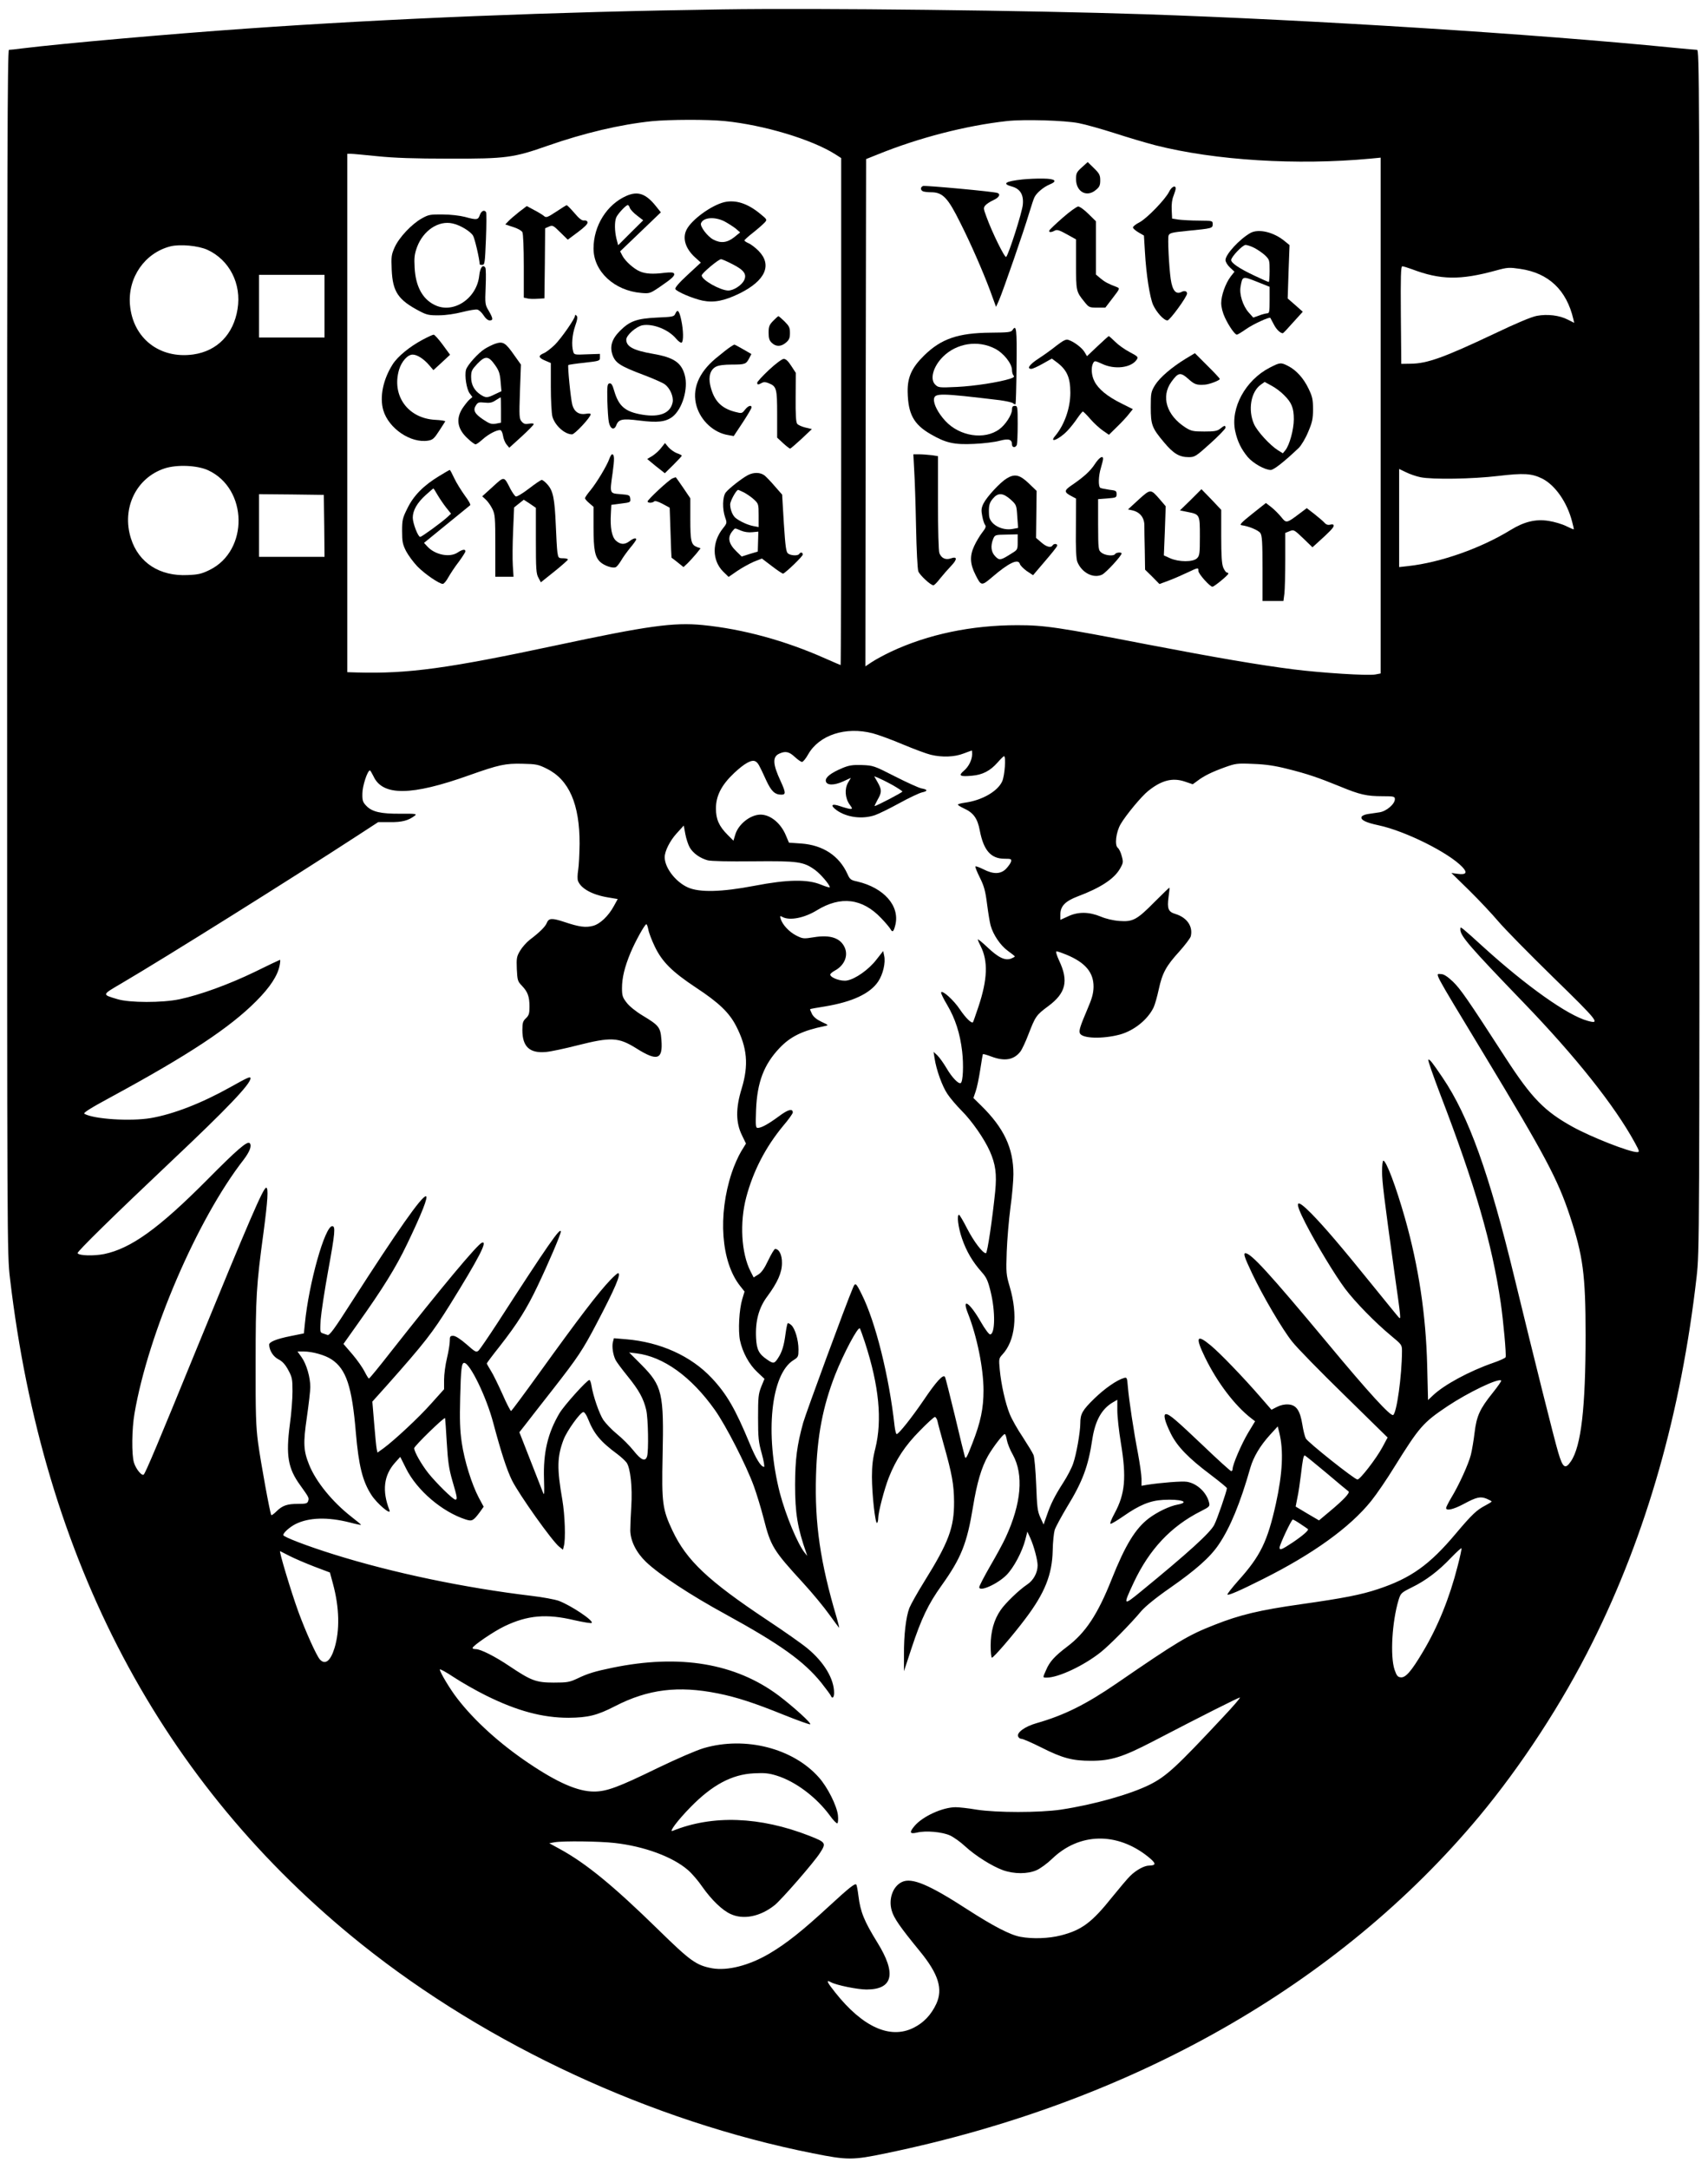 <?xml version="1.0" standalone="no"?>
<!DOCTYPE svg PUBLIC "-//W3C//DTD SVG 20010904//EN"
 "http://www.w3.org/TR/2001/REC-SVG-20010904/DTD/svg10.dtd">
<svg version="1.0" xmlns="http://www.w3.org/2000/svg"
 width="1200pt" height="1523pt" viewBox="0 0 1200 1523"
 preserveAspectRatio="xMidYMid meet">
<g transform="translate(0,1523) scale(0.1,-0.1)"
fill="#000000" stroke="none">
<path d="M5075 15164 c-1183 -17 -2338 -64 -3345 -135 -531 -37 -1290 -104
-1575 -139 -44 -6 -85 -10 -92 -10 -11 0 -13 -806 -13 -4227 0 -4158 0 -4231
20 -4398 232 -1979 1062 -3550 2470 -4677 888 -710 2038 -1243 3170 -1468 244
-49 280 -49 515 0 1727 357 3179 1181 4167 2365 297 357 584 796 795 1220 381
762 625 1621 733 2570 20 178 20 222 20 4398 0 4009 -1 4217 -17 4217 -10 0
-85 7 -168 15 -976 97 -2530 195 -3715 235 -810 27 -2277 44 -2965 34z m16
-784 c278 -28 612 -129 777 -233 l42 -27 0 -1780 c0 -979 -2 -1780 -4 -1780
-2 0 -50 21 -107 46 -283 126 -580 207 -862 235 -205 20 -389 -6 -1022 -141
-769 -164 -1045 -202 -1407 -192 l-68 2 0 1820 0 1820 25 0 c14 0 98 -8 187
-17 118 -12 257 -17 503 -17 401 -1 452 6 694 91 255 89 509 149 731 172 123
12 391 13 511 1z m2489 -15 c47 -9 160 -41 251 -70 92 -30 221 -68 286 -85
421 -107 997 -142 1511 -94 l72 7 0 -1811 0 -1811 -37 -7 c-51 -10 -380 11
-578 36 -242 31 -535 81 -1026 175 -625 121 -721 135 -911 135 -323 0 -627
-64 -886 -185 -51 -24 -113 -58 -137 -74 l-45 -30 2 1781 3 1781 85 34 c287
116 616 201 905 233 118 13 405 5 505 -15z m-6123 -889 c155 -71 241 -239 212
-416 -28 -177 -143 -295 -311 -319 -237 -33 -425 114 -445 349 -16 191 104
364 284 410 69 17 195 5 260 -24z m8462 -136 c200 -76 339 -79 593 -9 80 22
92 22 168 11 200 -29 326 -148 374 -353 l6 -26 -46 23 c-58 30 -143 40 -217
26 -38 -7 -145 -52 -302 -127 -351 -166 -468 -208 -584 -209 l-66 -1 -3 343
c-2 270 0 342 10 342 7 0 37 -9 67 -20z m-7639 -260 l0 -220 -230 0 -230 0 0
220 0 220 230 0 230 0 0 -220z m-818 -1152 c280 -129 287 -564 11 -700 -55
-27 -80 -33 -153 -36 -198 -10 -346 86 -400 257 -67 211 36 426 237 492 87 28
228 22 305 -13z m8518 -49 c83 -17 363 -13 547 9 178 21 234 18 309 -19 90
-46 174 -165 209 -301 8 -29 13 -53 12 -55 -2 -1 -26 9 -54 23 -28 14 -83 30
-121 36 -92 15 -173 -5 -268 -63 -210 -129 -493 -229 -721 -254 l-63 -7 0 344
0 345 48 -23 c26 -13 72 -29 102 -35z m-7702 -341 l2 -218 -230 0 -230 0 0
220 0 220 228 -2 227 -3 3 -217z m3853 -1457 c41 -11 137 -46 214 -79 77 -32
165 -65 195 -72 79 -19 166 -16 230 9 30 11 56 21 58 21 1 0 2 -11 2 -25 0
-40 -24 -89 -59 -118 -40 -34 -26 -42 58 -34 73 6 128 34 179 92 22 25 42 45
46 45 15 0 5 -137 -13 -177 -32 -70 -142 -133 -260 -149 -28 -4 -51 -10 -51
-14 0 -4 18 -15 39 -25 70 -31 99 -71 115 -158 27 -139 78 -197 174 -197 46 0
50 -2 45 -21 -3 -11 -19 -33 -35 -50 -38 -38 -89 -39 -159 -3 -28 14 -53 23
-56 20 -3 -3 11 -38 31 -78 30 -60 39 -93 51 -187 8 -62 19 -129 25 -150 18
-65 69 -140 120 -177 28 -20 50 -38 50 -40 0 -3 -12 -9 -26 -15 -42 -16 -89 6
-165 78 -38 36 -69 61 -69 56 0 -5 9 -26 20 -47 53 -105 48 -234 -15 -423 -20
-59 -37 -109 -39 -111 -11 -10 -52 31 -92 90 -43 65 -125 139 -132 119 -2 -5
17 -45 43 -88 57 -97 90 -199 105 -327 11 -95 6 -211 -10 -221 -15 -9 -61 38
-99 103 -22 37 -51 78 -66 92 l-26 24 7 -44 c12 -82 54 -198 90 -251 19 -29
64 -82 100 -118 73 -73 159 -197 198 -284 41 -93 50 -160 38 -284 -20 -195
-55 -433 -65 -433 -23 0 -85 82 -132 173 -27 53 -53 97 -57 97 -17 0 -6 -90
21 -167 31 -90 74 -163 137 -234 35 -39 45 -61 64 -139 34 -138 32 -300 -4
-300 -8 0 -37 39 -65 88 -78 136 -136 175 -91 61 64 -162 110 -388 110 -542 0
-126 -20 -223 -78 -371 -38 -99 -47 -115 -53 -95 -4 13 -36 142 -70 287 -35
144 -66 268 -70 274 -13 20 -62 -34 -149 -163 -83 -122 -176 -239 -190 -239
-5 0 -11 26 -15 58 -38 346 -134 732 -231 924 -40 81 -45 84 -61 46 -49 -114
-330 -878 -350 -948 -44 -160 -56 -256 -57 -435 0 -200 17 -304 79 -480 l7
-20 -17 20 c-50 61 -134 263 -176 422 -106 415 -63 835 97 933 32 20 34 25 34
74 0 66 -24 147 -50 171 -11 10 -23 16 -26 13 -3 -3 -10 -37 -15 -74 -11 -84
-25 -129 -53 -171 -25 -39 -33 -40 -76 -10 -58 39 -74 70 -78 152 -6 118 19
212 79 292 71 96 103 166 103 234 1 57 -20 99 -48 99 -6 0 -28 -37 -49 -81
-27 -57 -47 -85 -70 -99 l-32 -20 -22 43 c-65 128 -77 342 -30 520 49 184 135
351 259 501 38 44 68 87 68 94 0 30 -33 22 -97 -26 -76 -56 -124 -82 -149 -82
-15 0 -16 13 -12 128 8 193 55 317 165 433 77 81 161 122 317 154 29 6 29 6
-22 30 -34 16 -56 34 -67 55 -9 18 -15 33 -13 34 2 2 48 10 104 19 193 32 317
90 374 175 34 51 53 132 42 181 l-7 33 -48 -61 c-54 -70 -148 -136 -207 -146
-40 -7 -110 17 -117 40 -2 6 13 19 33 30 65 35 94 101 70 159 -29 69 -101 94
-217 75 -74 -12 -79 -11 -125 12 -49 25 -97 76 -109 117 -6 21 -5 23 13 13 50
-27 153 -7 241 47 168 103 320 84 452 -55 31 -32 60 -67 66 -78 14 -25 22 -17
34 32 31 133 -81 259 -267 303 -47 10 -53 15 -70 53 -58 128 -172 203 -325
214 l-86 6 -22 52 c-36 86 -109 145 -178 145 -72 -1 -155 -67 -177 -140 l-13
-43 -41 41 c-60 60 -82 109 -82 185 0 89 39 165 128 249 76 71 125 97 151 81
17 -11 23 -20 75 -134 35 -75 60 -99 106 -99 32 0 31 15 -5 94 -56 120 -59
172 -10 194 43 20 70 14 109 -23 21 -19 43 -35 51 -35 7 0 27 24 43 53 77 136
263 197 453 148z m-2289 -249 c156 -77 231 -249 230 -527 -1 -71 -5 -155 -10
-185 -5 -30 -6 -64 -1 -76 20 -53 100 -97 208 -115 l71 -12 -27 -49 c-38 -70
-97 -126 -146 -139 -52 -14 -98 -8 -202 27 -88 29 -110 28 -124 -8 -10 -25
-50 -65 -119 -117 -23 -18 -54 -53 -68 -77 -24 -40 -26 -52 -23 -129 4 -79 6
-86 36 -117 41 -43 53 -76 53 -147 0 -48 -4 -61 -25 -81 -21 -20 -25 -32 -25
-83 0 -117 51 -164 165 -154 34 3 134 24 223 47 235 59 287 57 412 -21 149
-94 188 -80 177 59 -7 89 -16 101 -134 172 -45 27 -92 65 -110 89 -29 37 -33
50 -33 103 0 71 18 147 60 248 33 79 100 200 111 200 4 0 10 -17 14 -37 3 -21
24 -75 45 -119 52 -108 121 -177 290 -289 161 -106 233 -175 282 -270 78 -152
89 -273 39 -438 -43 -139 -42 -240 2 -329 l28 -58 -35 -57 c-19 -32 -49 -99
-65 -148 -99 -299 -75 -626 59 -795 l31 -39 -16 -53 c-22 -73 -30 -220 -16
-290 18 -84 64 -169 122 -223 l50 -47 -23 -56 c-20 -51 -22 -74 -22 -217 0
-140 3 -171 26 -252 14 -51 21 -93 16 -93 -22 0 -57 56 -102 166 -100 241
-160 345 -266 458 -146 155 -361 252 -602 272 l-85 7 -7 -27 c-8 -32 1 -90 19
-126 7 -14 45 -65 84 -113 81 -100 112 -157 131 -237 14 -58 18 -289 6 -327
-13 -39 -42 -26 -95 41 -28 35 -81 88 -117 117 -36 29 -78 74 -95 98 -29 44
-72 168 -84 244 -3 20 -10 37 -14 37 -17 0 -177 -178 -210 -233 -83 -140 -115
-278 -109 -463 3 -107 2 -120 -8 -92 -7 18 -47 120 -89 227 l-76 194 44 56
c24 31 110 142 192 246 175 224 209 275 306 460 131 249 176 355 151 355 -4 0
-28 -21 -53 -47 -87 -91 -219 -264 -503 -658 -103 -143 -191 -261 -195 -263
-4 -1 -32 52 -61 119 -30 66 -66 141 -82 165 -15 25 -28 47 -28 50 0 3 41 58
92 122 125 160 189 262 265 422 76 159 163 363 163 381 0 38 -91 -93 -447
-644 -62 -95 -121 -181 -130 -190 -17 -15 -23 -12 -86 44 -43 37 -77 59 -93
59 -21 0 -24 -4 -24 -37 0 -21 -9 -75 -20 -121 -11 -46 -20 -113 -20 -150 l0
-67 -88 -98 c-88 -100 -263 -262 -338 -317 l-42 -30 -5 23 c-3 12 -11 92 -18
179 l-13 156 105 117 c262 295 317 366 440 563 203 327 268 452 225 436 -32
-12 -284 -314 -640 -766 -81 -104 -150 -188 -154 -188 -4 1 -17 22 -30 48 -13
26 -51 81 -86 122 l-63 73 100 141 c176 247 268 395 347 560 104 216 151 336
132 336 -30 0 -197 -237 -522 -743 -120 -188 -156 -237 -169 -231 -9 3 -25 9
-35 12 -17 5 -18 13 -13 96 4 50 27 203 52 340 50 274 53 316 29 316 -51 0
-164 -399 -192 -684 l-7 -69 -94 -19 c-100 -20 -151 -41 -150 -61 2 -42 29
-83 65 -102 28 -14 48 -36 69 -75 27 -50 30 -63 30 -150 0 -52 -8 -158 -19
-235 -28 -215 -13 -306 73 -424 63 -88 63 -89 56 -111 -5 -17 -15 -20 -70 -20
-77 0 -110 -11 -152 -52 -18 -18 -35 -30 -37 -27 -8 8 -74 368 -93 509 -15
114 -18 203 -17 565 0 457 5 540 55 908 30 227 36 317 19 317 -20 0 -118 -227
-489 -1132 -268 -656 -357 -867 -371 -882 -13 -13 -55 38 -69 84 -17 56 -15
237 4 345 96 561 441 1364 767 1782 43 57 59 99 42 116 -17 16 -87 -44 -299
-258 -339 -341 -535 -482 -724 -521 -72 -14 -175 -12 -186 6 -6 9 247 257 665
652 383 361 550 536 550 576 0 15 -17 8 -140 -61 -202 -113 -399 -190 -560
-218 -142 -24 -400 -8 -467 30 -11 6 41 39 193 121 540 293 828 483 1014 670
98 98 152 181 165 253 4 20 5 37 2 37 -2 0 -83 -38 -178 -85 -180 -87 -382
-161 -529 -192 -119 -25 -351 -25 -435 1 -110 33 -111 29 27 110 320 188 1198
738 1659 1038 l146 95 84 0 c83 -1 128 11 173 45 17 13 6 15 -100 14 -139 -1
-200 13 -241 56 -24 25 -28 37 -27 86 0 53 36 162 53 162 3 0 14 -19 25 -41
64 -140 266 -138 672 7 209 74 255 84 374 81 97 -2 112 -5 172 -35z m5203 -1
c141 -35 219 -62 371 -124 138 -57 186 -68 297 -68 81 0 87 -2 87 -21 0 -34
-60 -85 -108 -92 -23 -3 -60 -9 -81 -12 -22 -3 -42 -12 -45 -20 -8 -21 29 -40
119 -59 188 -40 493 -192 589 -293 38 -40 27 -56 -32 -48 l-45 6 125 -122 c69
-68 161 -166 205 -218 44 -52 219 -230 387 -394 315 -307 333 -330 240 -304
-140 38 -430 244 -733 519 -62 57 -124 112 -137 122 -23 18 -24 18 -24 0 0
-45 66 -121 442 -511 367 -380 642 -726 783 -984 34 -62 35 -68 17 -68 -54 0
-319 104 -452 177 -199 110 -288 201 -471 483 -271 419 -319 487 -372 538 -37
35 -64 52 -81 52 -44 0 -72 52 301 -565 428 -708 517 -875 602 -1131 93 -282
111 -413 111 -840 0 -507 -31 -779 -103 -885 -40 -59 -57 -47 -89 61 -28 93
-167 649 -307 1225 -178 735 -322 1137 -505 1407 -73 108 -93 134 -101 126 -4
-3 34 -111 83 -240 245 -637 365 -1050 426 -1468 18 -124 40 -364 34 -380 -2
-6 -41 -24 -88 -40 -167 -58 -344 -154 -421 -227 l-36 -34 -6 243 c-9 356 -60
695 -156 1034 -64 225 -132 404 -152 404 -5 0 -9 -34 -9 -75 0 -72 14 -184 84
-690 50 -353 50 -353 33 -335 -8 8 -92 112 -188 230 -215 266 -333 404 -425
498 -112 113 -124 93 -41 -69 76 -148 207 -364 278 -459 71 -94 212 -238 322
-329 76 -63 77 -64 77 -110 -1 -174 -37 -432 -62 -447 -18 -11 -172 157 -462
506 -411 493 -537 630 -576 630 -16 0 -7 -28 46 -140 74 -157 215 -397 282
-480 34 -44 200 -213 367 -376 l304 -298 -37 -69 c-44 -81 -157 -227 -175
-226 -21 1 -351 263 -363 289 -7 14 -18 58 -24 97 -16 99 -42 137 -97 141 -27
2 -55 -4 -81 -17 l-39 -20 -80 92 c-118 136 -280 304 -346 359 -100 83 -111
61 -41 -83 85 -175 210 -340 326 -429 l26 -20 -49 -81 c-47 -79 -109 -223
-109 -254 0 -8 -4 -15 -10 -15 -5 0 -93 79 -194 176 -194 184 -240 224 -264
224 -21 0 -9 -50 34 -137 45 -90 123 -171 279 -288 63 -48 115 -90 115 -95 0
-18 -69 -220 -89 -257 -28 -56 -185 -198 -515 -468 -126 -103 -127 -101 -51
62 110 234 262 396 473 502 59 30 63 34 57 59 -17 72 -84 135 -155 147 -33 6
-183 -6 -280 -21 l-40 -7 0 49 c0 27 -12 108 -25 179 -30 155 -63 373 -71 468
-5 64 -7 67 -27 61 -50 -14 -136 -74 -209 -145 -83 -81 -98 -107 -98 -172 0
-63 -28 -221 -50 -283 -10 -31 -41 -90 -68 -132 -63 -98 -89 -151 -117 -232
l-23 -65 -23 50 c-20 44 -23 72 -29 230 -4 99 -12 193 -19 209 -6 15 -41 72
-76 126 -36 53 -77 126 -91 161 -31 77 -60 207 -70 312 -7 74 -6 79 18 105 91
97 111 278 52 477 -25 85 -26 98 -21 245 3 85 15 225 26 310 12 85 21 191 21
235 0 184 -67 325 -227 482 l-54 53 16 47 c9 25 23 94 32 152 9 58 17 108 19
109 1 2 28 -5 59 -17 93 -35 158 -24 204 35 11 14 37 69 57 122 49 126 54 134
139 197 123 91 144 176 77 318 -19 41 -26 67 -19 67 7 0 38 -11 70 -24 132
-55 191 -124 190 -226 -1 -45 -10 -80 -43 -156 -50 -118 -61 -150 -53 -169 14
-38 161 -42 283 -9 99 28 194 105 235 190 9 19 25 75 36 126 25 116 52 165
145 267 40 45 76 92 80 106 17 69 -26 132 -107 157 -51 15 -60 37 -49 119 5
35 8 64 6 66 -1 1 -47 -43 -102 -98 -125 -127 -154 -143 -248 -136 -44 3 -95
15 -133 31 -83 34 -159 35 -230 1 l-53 -24 0 39 c0 57 35 93 123 126 159 60
252 121 294 191 25 43 26 49 14 92 -6 25 -19 51 -28 58 -23 18 -12 112 21 167
36 62 147 196 193 232 93 75 171 95 257 66 l56 -19 33 24 c46 35 101 62 192
95 76 27 86 29 200 24 87 -3 153 -13 240 -35z m-4199 -552 c24 -41 72 -75 126
-90 25 -6 145 -9 321 -7 314 3 353 -2 435 -62 38 -28 102 -103 102 -120 0 -4
-28 4 -62 18 -94 39 -235 37 -468 -8 -230 -44 -387 -48 -468 -11 -86 39 -162
138 -162 212 0 42 36 114 83 166 l51 56 11 -60 c6 -32 20 -75 31 -94z m1232
-3479 c98 -302 121 -541 72 -740 -18 -70 -24 -123 -24 -200 0 -119 23 -332 36
-324 4 3 8 18 8 33 0 41 43 206 75 287 50 126 114 223 216 326 52 54 101 98
107 98 6 0 14 -12 18 -27 3 -16 23 -90 44 -165 59 -209 72 -282 73 -403 1
-182 -38 -285 -209 -560 -48 -77 -95 -161 -105 -186 -24 -63 -39 -190 -38
-329 l0 -115 53 161 c69 209 118 311 212 442 137 192 178 294 220 551 28 171
60 278 106 359 35 61 105 152 117 152 5 0 11 -19 15 -42 4 -22 22 -69 42 -103
77 -140 60 -342 -50 -580 -18 -40 -68 -131 -110 -203 -42 -73 -76 -139 -76
-147 0 -35 127 21 191 85 51 51 111 164 133 250 l14 55 21 -46 c25 -55 51
-153 51 -191 0 -51 -29 -105 -73 -134 -56 -37 -153 -130 -187 -180 -46 -66
-70 -151 -70 -249 0 -47 4 -85 9 -85 12 0 150 160 234 272 137 181 189 310
193 480 1 60 8 125 14 145 7 21 46 93 86 160 110 179 150 287 178 475 20 132
66 215 145 261 l31 18 0 -75 c0 -42 11 -144 25 -228 40 -243 30 -357 -44 -494
-24 -44 -35 -74 -28 -74 7 0 47 24 89 53 113 79 188 110 280 115 123 7 194
-15 102 -33 -56 -10 -142 -51 -202 -96 -95 -72 -166 -188 -262 -429 -98 -247
-184 -376 -313 -473 -87 -66 -123 -105 -148 -165 -24 -54 -24 -52 5 -52 82 0
261 84 380 179 64 51 210 199 285 289 29 33 102 93 203 163 178 124 281 215
340 303 80 117 152 291 223 541 22 75 68 153 138 230 l54 59 11 -44 c31 -126
23 -286 -24 -499 -59 -266 -109 -368 -265 -541 -44 -50 -79 -94 -75 -97 7 -7
88 28 247 108 352 176 613 363 763 550 37 46 111 154 163 239 176 282 200 310
373 426 146 97 358 199 377 180 3 -3 -24 -42 -61 -88 -90 -112 -112 -162 -126
-278 -6 -52 -18 -122 -26 -155 -17 -67 -85 -216 -139 -304 -19 -32 -35 -64
-35 -70 0 -22 52 -10 123 28 91 49 118 55 162 37 19 -8 35 -17 35 -19 0 -3
-19 -15 -42 -27 -64 -33 -97 -65 -211 -200 -183 -218 -315 -312 -544 -388
-119 -40 -242 -64 -545 -107 -289 -41 -427 -74 -604 -144 -187 -73 -260 -117
-688 -411 -216 -148 -368 -224 -564 -280 -81 -23 -140 -66 -129 -93 4 -10 14
-17 24 -17 10 0 72 -27 138 -60 150 -76 220 -94 350 -94 141 0 223 26 435 136
346 180 600 308 611 308 6 0 -47 -62 -118 -137 -326 -349 -397 -415 -514 -474
-136 -68 -394 -141 -626 -176 -148 -22 -453 -22 -592 0 -58 10 -124 17 -147
17 -91 0 -232 -64 -289 -132 -38 -45 -34 -58 18 -46 62 15 174 5 231 -20 26
-12 74 -46 106 -76 73 -67 189 -140 266 -168 79 -28 174 -28 237 0 27 12 76
48 110 81 190 182 453 188 671 15 60 -48 62 -63 8 -64 -32 0 -91 -32 -131 -72
-19 -18 -76 -86 -128 -150 -142 -178 -214 -231 -359 -268 -85 -22 -200 -26
-285 -10 -72 13 -192 76 -369 190 -273 177 -394 228 -463 195 -64 -30 -96
-119 -72 -201 15 -53 58 -115 199 -287 130 -159 162 -264 114 -368 -36 -77
-89 -133 -160 -168 -164 -82 -357 5 -550 248 -59 74 -67 92 -30 72 39 -21 187
-51 250 -51 186 0 212 111 76 330 -93 151 -119 214 -133 328 -5 41 -12 76 -15
79 -10 10 -52 -24 -189 -150 -193 -178 -302 -264 -422 -335 -143 -84 -294
-122 -402 -103 -112 21 -152 50 -378 271 -316 309 -508 466 -691 566 l-75 41
38 7 c61 10 315 7 420 -5 208 -23 409 -97 516 -190 27 -23 73 -76 102 -119 65
-92 140 -164 198 -190 90 -42 209 -18 309 62 47 37 278 302 319 367 45 70 42
74 -74 120 -348 136 -681 148 -961 35 -30 -12 35 74 124 165 153 157 291 231
446 239 75 4 105 1 160 -16 133 -41 279 -151 374 -280 24 -34 48 -58 53 -55 5
3 7 29 4 57 -8 67 -73 197 -133 264 -181 206 -518 292 -809 207 -52 -15 -190
-75 -325 -140 -277 -135 -358 -165 -447 -165 -112 0 -254 61 -460 200 -202
136 -380 297 -500 453 -51 65 -123 186 -123 204 0 6 44 -18 98 -54 53 -35 156
-94 227 -129 218 -108 397 -156 580 -156 136 1 201 17 325 81 233 120 445 146
724 90 130 -26 254 -66 464 -151 95 -38 178 -68 184 -66 13 5 -116 122 -220
201 -304 228 -697 294 -1171 196 -121 -25 -172 -40 -246 -76 -54 -25 -70 -28
-165 -28 -124 0 -159 14 -310 115 -102 69 -204 120 -237 120 -13 0 -23 3 -23
8 0 15 149 117 225 153 161 77 294 89 491 42 63 -14 117 -23 121 -19 16 15
-144 122 -231 155 -28 10 -114 26 -191 35 -469 56 -974 161 -1389 291 -183 57
-356 123 -356 136 0 16 45 56 86 77 94 47 226 51 383 11 41 -11 76 -18 77 -16
2 1 -29 27 -68 57 -133 104 -248 245 -296 364 -40 99 -43 151 -16 335 13 91
24 185 24 211 0 68 -26 159 -60 208 l-30 42 43 0 c61 0 151 -25 197 -56 102
-68 143 -189 170 -514 20 -232 47 -341 109 -437 39 -61 143 -149 127 -107 -53
136 -40 245 40 334 l36 40 41 -82 c76 -153 254 -305 420 -358 44 -14 53 -8 98
52 l27 38 -34 63 c-50 95 -101 258 -120 387 -13 91 -15 159 -11 320 5 198 10
240 28 240 40 0 156 -238 204 -420 57 -213 95 -329 132 -405 52 -103 283 -428
332 -466 l26 -21 6 24 c14 48 8 216 -10 325 -39 222 -37 304 8 423 23 62 119
195 140 195 7 0 22 -22 32 -48 42 -105 86 -159 208 -249 24 -18 52 -44 63 -58
27 -38 42 -174 33 -310 -4 -63 -7 -139 -7 -168 2 -74 43 -155 111 -220 92 -88
312 -233 558 -367 383 -210 550 -329 673 -481 34 -43 64 -84 67 -91 10 -25 23
-13 23 20 0 98 -70 215 -187 312 -37 31 -165 121 -283 199 -415 276 -566 418
-665 627 -71 150 -77 196 -70 524 10 443 -2 494 -150 643 l-85 85 51 -6 c189
-23 385 -163 551 -397 77 -108 220 -387 274 -535 20 -55 51 -157 69 -227 50
-196 66 -223 278 -454 65 -71 147 -170 183 -221 37 -51 68 -93 69 -93 2 0 -5
30 -16 68 -116 389 -156 663 -146 1002 8 278 48 484 134 705 59 150 161 342
174 327 3 -4 20 -50 37 -102z m-2939 -700 c8 -135 15 -184 40 -270 34 -116 36
-130 20 -130 -16 0 -133 115 -190 186 -48 61 -99 150 -99 175 0 15 214 223
217 211 1 -4 7 -81 12 -172z m6179 -212 c80 -68 150 -126 156 -130 13 -9 -33
-59 -133 -142 l-74 -62 -82 48 -82 49 12 62 c8 34 18 107 25 162 12 105 18
135 27 135 3 0 71 -55 151 -122z m-180 -360 c26 -17 49 -33 51 -35 9 -7 -37
-47 -107 -94 -77 -51 -92 -57 -92 -36 0 20 83 197 93 197 4 0 29 -14 55 -32z
m1103 -295 c-56 -221 -138 -424 -243 -600 -83 -140 -123 -185 -157 -181 -21 2
-29 12 -43 53 -32 95 -18 337 28 490 15 48 18 51 92 88 99 48 189 116 277 209
39 40 71 70 73 66 2 -4 -10 -60 -27 -125z m-8206 71 c33 -17 110 -50 172 -74
l111 -42 21 -78 c46 -168 49 -329 11 -453 -28 -91 -66 -120 -103 -79 -24 27
-101 198 -151 335 -51 140 -138 430 -128 425 4 -2 34 -17 67 -34z"/>
<path d="M4402 13855 c-138 -60 -232 -210 -232 -370 0 -161 146 -296 335 -312
58 -5 62 -4 130 42 88 60 109 80 100 95 -5 8 -25 9 -69 4 -78 -10 -130 -7
-170 10 -43 18 -103 72 -123 110 l-16 31 143 137 143 137 -32 40 c-72 91 -128
111 -209 76z m23 -85 c4 -11 26 -35 50 -53 l44 -34 -88 -87 -88 -88 -12 46
c-13 54 -14 116 -2 148 10 25 68 88 82 88 4 0 11 -9 14 -20z"/>
<path d="M5087 13810 c-91 -23 -227 -122 -263 -192 -31 -60 -9 -133 59 -195
l41 -37 -93 -86 c-63 -58 -91 -92 -86 -100 12 -20 125 -67 191 -81 80 -16 152
-2 259 50 183 90 232 201 134 300 -22 22 -53 46 -70 53 -16 7 -29 16 -29 20 0
3 28 29 63 56 34 27 70 59 80 70 17 19 17 21 -30 59 -90 75 -175 102 -256 83z
m2 -134 c26 -14 62 -37 80 -51 l31 -27 -42 -34 c-50 -39 -94 -44 -147 -16 -41
22 -94 92 -86 114 16 42 95 48 164 14z m59 -302 c80 -41 100 -70 80 -112 -18
-36 -74 -72 -112 -72 -56 1 -186 74 -186 106 0 15 118 114 136 114 7 0 43 -16
82 -36z"/>
<path d="M3907 13743 c-61 -40 -70 -43 -85 -30 -9 8 -40 27 -69 42 l-52 28
-54 -41 c-29 -23 -63 -52 -75 -65 l-22 -23 55 -18 c30 -9 59 -25 65 -36 6 -11
10 -110 10 -239 l0 -221 23 -5 c13 -4 46 -5 73 -3 l49 3 3 246 2 246 27 12
c25 11 30 9 79 -40 l53 -52 71 53 c46 34 70 58 68 69 -2 10 -12 15 -25 13 -15
-2 -34 13 -68 53 -26 30 -50 55 -54 54 -3 0 -37 -21 -74 -46z"/>
<path d="M3371 13720 c-12 -35 -21 -36 -105 -13 -35 9 -102 17 -156 17 -87 1
-99 -1 -147 -28 -70 -39 -158 -132 -190 -202 -23 -52 -25 -65 -21 -158 7 -156
45 -212 198 -292 48 -25 65 -29 135 -28 48 0 113 10 164 23 47 12 94 20 105
17 12 -3 31 -21 44 -41 13 -21 30 -35 42 -35 26 0 25 13 -6 67 -26 43 -27 48
-22 168 3 67 2 128 -2 135 -17 27 -37 2 -43 -55 -17 -163 -185 -273 -316 -205
-84 42 -131 131 -138 260 -4 71 -1 95 17 145 44 117 151 188 249 166 53 -11
124 -54 144 -85 12 -18 47 -168 47 -202 0 -2 8 -4 18 -4 18 0 19 14 26 180 4
99 4 185 1 190 -12 19 -33 10 -44 -20z"/>
<path d="M4745 13028 c-9 -22 -18 -23 -130 -28 -141 -7 -190 -24 -259 -93 -59
-59 -74 -112 -51 -174 21 -53 55 -75 220 -137 66 -25 131 -54 145 -64 37 -27
63 -86 56 -126 -15 -77 -90 -108 -212 -88 -122 20 -167 59 -199 168 -12 42
-20 54 -33 52 -15 -3 -17 -17 -15 -120 2 -64 6 -133 11 -154 10 -47 37 -58 52
-20 16 43 43 48 162 33 127 -16 184 -10 232 26 70 54 113 198 87 293 -24 88
-77 124 -221 149 -139 24 -190 51 -190 100 0 31 69 92 114 101 74 13 183 -30
236 -94 16 -19 33 -31 39 -28 14 9 13 86 -3 160 -14 65 -26 78 -41 44z"/>
<path d="M4040 13013 c0 -20 -96 -158 -142 -204 -26 -25 -60 -52 -77 -59 -41
-17 -39 -32 9 -52 l40 -17 0 -168 c0 -92 5 -186 11 -208 17 -62 86 -125 138
-125 19 0 131 120 131 141 0 6 -14 7 -35 3 -47 -8 -81 15 -94 63 -12 46 -34
273 -28 280 3 2 54 10 113 16 106 12 109 13 109 37 l0 25 -91 -3 c-88 -4 -91
-3 -97 20 -13 45 -7 119 14 179 16 45 18 64 10 72 -8 8 -11 8 -11 0z"/>
<path d="M5432 12977 c-27 -28 -32 -40 -32 -83 0 -40 5 -55 23 -72 30 -28 65
-27 100 3 22 19 27 33 27 67 0 38 -6 49 -38 81 -21 20 -40 37 -43 37 -3 0 -19
-15 -37 -33z"/>
<path d="M2970 12845 c-92 -49 -176 -118 -211 -173 -68 -107 -93 -230 -66
-323 38 -128 193 -233 315 -213 32 5 43 15 77 68 22 33 41 64 43 67 2 4 -30 9
-70 11 -193 10 -308 171 -254 353 18 58 60 105 95 105 32 0 77 -29 116 -74
l30 -35 59 54 58 54 -52 71 c-28 38 -57 70 -63 70 -7 0 -41 -16 -77 -35z"/>
<path d="M3478 12816 c-19 -7 -52 -23 -71 -35 -47 -29 -125 -116 -133 -148
-11 -42 4 -135 25 -164 l20 -27 -21 -18 c-12 -11 -34 -39 -50 -63 -47 -75 -34
-146 41 -213 22 -21 46 -38 52 -38 7 0 29 16 51 36 40 35 94 64 121 64 9 0 17
-15 21 -39 3 -21 14 -49 25 -62 l19 -23 86 78 c47 43 86 83 86 88 0 5 -15 6
-33 3 -25 -5 -37 -2 -51 14 -18 20 -19 34 -13 211 l7 190 -45 63 c-64 92 -80
102 -137 83z m-1 -148 c28 -39 35 -59 40 -116 l6 -69 -45 -21 c-54 -27 -65
-27 -102 -3 -44 29 -66 70 -66 123 0 43 5 52 44 94 55 57 78 56 123 -8z m43
-317 l0 -89 -36 -7 c-31 -5 -44 -1 -89 29 -60 40 -74 66 -51 100 13 21 21 23
60 19 35 -4 53 -1 78 16 18 11 34 21 36 21 1 0 2 -40 2 -89z"/>
<path d="M5130 12793 c-14 -9 -60 -45 -102 -80 -121 -101 -168 -218 -134 -335
30 -103 121 -187 222 -203 l39 -7 63 95 c34 52 62 99 62 106 0 20 -24 12 -46
-16 -21 -27 -23 -27 -70 -15 -100 26 -150 81 -174 187 -14 62 1 110 40 130 19
10 58 15 112 15 93 0 100 3 122 45 l15 29 -57 33 c-31 18 -59 33 -62 33 -3 0
-17 -8 -30 -17z"/>
<path d="M5402 12632 c-45 -42 -82 -83 -82 -89 0 -16 6 -16 32 -2 14 8 28 7
49 -2 55 -22 59 -38 59 -218 l0 -164 42 -39 c23 -21 45 -38 49 -38 4 0 40 31
80 68 l73 69 -46 11 c-25 6 -51 18 -57 26 -9 11 -12 64 -11 187 l1 171 -32 49
c-22 34 -38 49 -53 49 -12 -1 -55 -32 -104 -78z"/>
<path d="M4646 12086 c-14 -19 -42 -44 -62 -57 l-37 -22 29 -24 c16 -14 44
-36 62 -50 l33 -26 60 59 c32 32 59 61 59 64 0 3 -16 12 -35 18 -18 7 -45 26
-59 42 l-24 29 -26 -33z"/>
<path d="M4281 12008 c-17 -48 -88 -166 -132 -220 -22 -26 -39 -51 -39 -56 0
-6 14 -22 30 -35 l30 -26 0 -143 c0 -160 10 -209 47 -244 28 -26 86 -46 108
-37 8 2 25 24 39 47 13 23 43 64 65 91 23 27 41 53 41 57 0 14 -21 8 -47 -12
-34 -26 -64 -25 -96 4 -29 27 -41 91 -35 191 l3 60 68 9 c66 8 68 9 65 35 -3
24 -7 26 -68 31 -78 6 -77 2 -56 149 14 100 13 131 -4 131 -4 0 -13 -15 -19
-32z"/>
<path d="M3085 11887 c-109 -66 -179 -137 -222 -225 -35 -70 -38 -83 -38 -161
0 -75 4 -93 28 -141 16 -30 52 -79 80 -108 52 -53 153 -122 178 -122 8 0 26
22 40 48 15 26 47 75 73 108 25 34 46 67 46 73 0 17 -22 13 -55 -9 -56 -37
-159 -16 -213 43 l-23 25 157 128 c87 71 162 132 167 136 6 3 -11 34 -37 68
-25 35 -59 89 -74 121 -15 32 -29 59 -32 59 -3 0 -36 -19 -75 -43z m-10 -134
c16 -27 43 -66 61 -89 l33 -41 -27 -25 c-39 -36 -179 -138 -190 -138 -15 0
-52 96 -52 135 0 51 31 105 91 159 28 25 52 46 54 46 2 0 15 -21 30 -47z"/>
<path d="M5255 11894 c-42 -22 -133 -93 -156 -122 -23 -30 -25 -117 -4 -176
13 -37 13 -40 -15 -75 -79 -98 -78 -225 0 -304 l39 -38 61 42 c34 23 87 52
117 65 l56 22 71 -54 c39 -30 74 -53 78 -52 20 8 138 121 138 134 0 16 -16 19
-25 4 -9 -14 -58 -12 -78 3 -14 10 -19 45 -30 213 l-12 201 -50 57 c-27 32
-60 66 -73 77 -30 23 -76 24 -117 3z m-26 -123 c20 -11 52 -33 69 -49 31 -29
32 -33 32 -111 l0 -82 -37 7 c-38 7 -94 32 -125 57 -21 17 -38 59 -38 95 0 24
43 102 56 102 3 0 22 -9 43 -19z m-23 -267 c24 -10 54 -14 80 -11 l42 4 -2
-70 -2 -70 -57 -17 -56 -18 -36 35 c-58 56 -66 101 -27 146 18 21 12 20 58 1z"/>
<path d="M3462 11812 l-74 -67 26 -24 c14 -13 35 -43 46 -66 18 -37 20 -61 20
-258 l0 -217 64 0 64 0 -5 78 c-3 43 -2 153 2 243 l7 166 34 27 34 27 43 -28
42 -29 0 -229 c0 -200 2 -234 18 -262 l17 -32 95 76 c52 42 95 80 95 84 0 5
-15 9 -34 9 -32 0 -34 2 -40 43 -3 23 -8 107 -11 187 -8 189 -19 242 -57 286
-16 19 -35 34 -42 34 -6 0 -46 -27 -90 -61 -43 -33 -84 -58 -92 -55 -7 3 -24
27 -38 53 -46 91 -42 90 -124 15z"/>
<path d="M4725 11871 c-25 -10 -175 -149 -175 -162 0 -12 33 -12 46 0 5 6 27
0 59 -17 l50 -27 6 -175 c3 -96 6 -175 7 -176 1 0 20 -15 43 -33 l41 -33 30
28 c16 16 43 46 60 66 l30 38 -26 9 c-40 16 -46 40 -46 196 l0 146 -50 74
c-28 41 -52 75 -53 74 -1 0 -11 -4 -22 -8z"/>
<path d="M7601 14055 c-37 -33 -41 -42 -41 -83 0 -89 75 -130 139 -76 26 21
31 33 31 68 0 36 -6 48 -44 85 l-44 43 -41 -37z"/>
<path d="M7184 13970 c-121 -13 -147 -30 -74 -50 58 -16 83 -58 76 -127 -4
-52 -99 -349 -117 -367 -9 -10 -99 172 -139 283 -21 57 -22 62 -6 80 9 10 34
26 56 36 39 18 52 41 28 50 -26 10 -508 54 -523 49 -20 -8 -19 -30 1 -38 9 -3
33 -6 55 -6 82 0 118 -37 206 -215 72 -142 159 -341 209 -475 l42 -115 21 47
c30 70 176 491 210 607 17 55 34 109 40 118 16 31 64 70 104 87 60 24 43 41
-44 42 -41 1 -106 -2 -145 -6z"/>
<path d="M8214 13884 c-25 -52 -155 -187 -208 -215 -26 -13 -46 -29 -46 -36 0
-7 17 -22 39 -35 l38 -22 7 -115 c9 -160 34 -317 57 -371 24 -53 76 -110 101
-110 17 0 138 166 138 189 0 17 -19 22 -39 11 -39 -20 -64 9 -76 91 -12 87
-22 284 -15 305 7 18 22 22 132 33 175 17 178 18 178 47 0 24 -1 24 -97 25
-54 0 -118 4 -143 7 l-45 7 -3 62 c-2 39 3 75 13 98 8 21 15 44 15 51 0 27
-29 13 -46 -22z"/>
<path d="M7465 13700 c-49 -43 -91 -83 -93 -89 -5 -14 14 -14 39 0 16 8 32 3
84 -26 l65 -36 0 -175 c0 -188 1 -192 57 -261 33 -42 36 -43 92 -43 l57 0 52
68 c50 65 51 67 29 76 -61 23 -85 36 -115 61 l-32 27 0 187 0 187 -53 52 c-29
29 -61 52 -72 52 -11 -1 -60 -36 -110 -80z"/>
<path d="M8785 13594 c-76 -43 -175 -150 -175 -190 0 -13 14 -36 31 -52 l32
-30 -26 -33 c-37 -49 -67 -133 -67 -187 0 -29 10 -68 26 -102 28 -60 70 -120
84 -120 5 0 35 18 66 40 49 34 162 86 169 78 1 -2 12 -22 24 -45 18 -36 46
-63 64 -63 3 0 35 34 72 76 l68 75 -53 47 -53 46 6 187 7 188 -32 26 c-77 65
-185 91 -243 59z m28 -105 c23 -12 57 -35 75 -52 31 -30 32 -34 32 -109 0 -43
-3 -78 -6 -78 -4 0 -50 20 -102 45 -104 49 -162 88 -162 109 0 22 80 106 101
106 11 0 39 -9 62 -21z m107 -366 c0 -82 -2 -93 -17 -93 -10 -1 -36 -7 -58
-16 l-40 -14 -33 37 c-40 46 -66 127 -56 180 13 75 13 75 114 35 l90 -36 0
-93z"/>
<path d="M7114 12913 c-10 -16 -30 -18 -155 -19 -226 -2 -346 -42 -466 -160
-87 -85 -118 -153 -116 -256 3 -155 42 -228 162 -297 105 -61 164 -75 305 -68
67 3 147 13 179 22 64 17 87 10 87 -26 0 -23 25 -25 34 -3 3 9 6 74 6 145 0
122 -1 129 -20 129 -15 0 -20 -7 -20 -27 0 -35 -46 -106 -89 -137 -104 -77
-279 -50 -379 58 -51 55 -84 119 -80 154 5 43 45 42 462 -8 43 -6 85 -15 93
-21 7 -7 16 -10 18 -7 2 2 6 123 7 268 3 259 -1 295 -28 253z m-124 -131 c61
-31 120 -105 120 -151 0 -15 5 -32 11 -38 8 -8 1 -14 -23 -22 -77 -25 -251
-52 -374 -58 -127 -6 -132 -5 -154 17 -38 38 -14 126 55 195 96 95 244 119
365 57z"/>
<path d="M7711 12799 l-74 -70 -18 30 c-19 31 -77 74 -115 85 -15 5 -37 -7
-80 -40 -32 -26 -89 -67 -126 -91 -65 -42 -87 -73 -52 -73 9 0 45 16 80 36
l64 36 27 -20 c78 -56 103 -110 103 -220 0 -107 -41 -224 -105 -301 -50 -58
27 -27 86 36 20 21 50 59 68 86 18 26 35 47 39 47 4 0 28 -24 53 -53 25 -29
65 -65 88 -81 l42 -29 55 54 c31 30 69 70 84 90 l29 36 -82 41 c-97 48 -160
100 -187 153 -22 41 -26 99 -10 129 10 18 12 18 63 -5 88 -42 203 -28 242 28
14 20 11 23 -47 54 -35 18 -81 51 -103 73 -22 22 -43 40 -45 40 -3 -1 -38 -32
-79 -71z"/>
<path d="M8330 12711 c-98 -60 -181 -131 -215 -185 -28 -47 -30 -55 -30 -155
0 -124 8 -146 94 -248 65 -78 107 -103 172 -103 43 0 50 4 152 96 59 53 107
103 107 110 0 19 -7 18 -37 -6 -21 -17 -41 -20 -112 -20 -78 0 -92 3 -132 28
-133 85 -174 217 -99 321 48 66 63 69 117 22 45 -41 60 -46 118 -42 32 2 105
30 105 40 0 4 -39 46 -88 94 l-87 87 -65 -39z"/>
<path d="M8920 12648 c-170 -88 -276 -283 -242 -444 15 -72 43 -129 89 -184
38 -44 120 -90 161 -90 21 0 95 58 197 155 17 17 47 66 65 110 29 68 35 92 35
160 0 69 -4 89 -31 145 -35 74 -87 131 -144 160 -51 26 -56 26 -130 -12z m102
-193 c53 -52 68 -90 68 -169 0 -71 -30 -181 -59 -217 l-18 -22 -34 21 c-56 35
-147 134 -169 185 -43 98 -22 225 47 275 l28 20 48 -26 c27 -14 67 -44 89 -67z"/>
<path d="M6423 11927 c4 -62 10 -241 13 -398 3 -156 10 -296 16 -311 10 -27
87 -98 106 -98 5 0 27 21 47 48 21 26 56 66 78 89 44 46 43 68 -3 52 -36 -13
-67 2 -80 37 -6 14 -10 170 -10 353 l0 328 -46 7 c-26 3 -65 6 -87 6 l-40 0 6
-113z"/>
<path d="M7692 11971 c-32 -49 -78 -91 -165 -150 -53 -36 -52 -48 5 -77 l28
-15 -1 -207 c-2 -143 2 -216 10 -237 31 -77 113 -119 174 -90 27 13 137 132
137 149 0 10 -39 7 -45 -4 -10 -17 -71 -11 -96 9 -23 18 -23 23 -24 197 l0
179 65 5 c61 5 65 6 65 30 0 23 -5 26 -51 31 -29 4 -57 10 -63 13 -16 10 -14
84 4 142 8 27 15 55 15 62 0 27 -28 9 -58 -37z"/>
<path d="M7072 11870 c-47 -29 -139 -129 -162 -175 -16 -33 -17 -48 -9 -89 5
-27 14 -55 20 -62 8 -10 4 -23 -20 -53 -17 -22 -43 -65 -57 -96 -32 -69 -29
-126 10 -202 39 -78 42 -79 116 -16 116 100 183 132 195 94 3 -12 26 -34 49
-51 l44 -29 81 95 c45 52 85 102 88 110 6 16 -22 20 -32 4 -12 -19 -44 -10
-80 22 l-36 31 2 165 2 165 -55 53 c-64 61 -99 69 -156 34z m28 -147 c41 -38
42 -39 47 -119 l6 -81 -37 -7 c-78 -15 -163 33 -167 94 -4 67 1 89 27 119 36
43 70 41 124 -6z m50 -299 c0 -52 -1 -55 -41 -79 -78 -50 -87 -52 -116 -22
-30 30 -35 73 -15 123 12 28 14 29 92 30 l80 2 0 -54z"/>
<path d="M7999 11721 l-74 -68 32 -7 c52 -12 83 -51 83 -105 0 -25 1 -106 3
-178 l2 -133 51 -50 50 -51 65 24 c35 13 94 39 130 56 78 37 79 37 79 11 0
-20 81 -110 98 -110 13 0 112 82 112 92 0 4 -5 8 -11 8 -5 0 -17 16 -25 35
-10 26 -14 80 -14 220 l0 185 -69 73 -70 72 -75 -75 -76 -74 54 -11 c86 -17
86 -18 86 -171 0 -121 -2 -136 -20 -154 -28 -28 -128 -27 -189 0 l-44 20 7
173 6 172 -41 48 c-65 75 -65 75 -150 -2z"/>
<path d="M8798 11622 c-78 -62 -92 -78 -75 -80 51 -7 118 -35 132 -55 12 -18
15 -63 15 -249 l0 -228 74 0 73 0 7 53 c3 28 6 136 6 238 l0 187 30 12 c30 12
32 11 96 -50 l65 -63 32 29 c87 78 117 109 117 122 0 10 -7 12 -24 8 -16 -4
-29 0 -41 14 -10 11 -42 38 -71 61 l-53 41 -53 -40 c-89 -67 -91 -67 -126 -23
-17 21 -48 52 -69 69 l-39 30 -96 -76z"/>
<path d="M5919 9837 c-81 -34 -121 -65 -117 -91 4 -31 56 -33 122 -3 l54 25
-20 -34 c-25 -43 -21 -108 11 -153 21 -29 21 -31 4 -31 -10 1 -42 9 -70 19
-61 21 -73 7 -24 -29 71 -50 179 -64 268 -34 26 9 104 47 173 85 69 38 140 71
158 75 42 9 41 20 -4 28 -20 4 -103 42 -186 84 -147 75 -153 77 -232 80 -67 2
-91 -2 -137 -21z m349 -118 c39 -22 72 -44 72 -47 0 -7 -183 -102 -195 -102
-2 0 7 19 20 43 31 53 31 71 1 124 l-24 42 26 -10 c15 -6 60 -28 100 -50z"/>
</g>
</svg>
